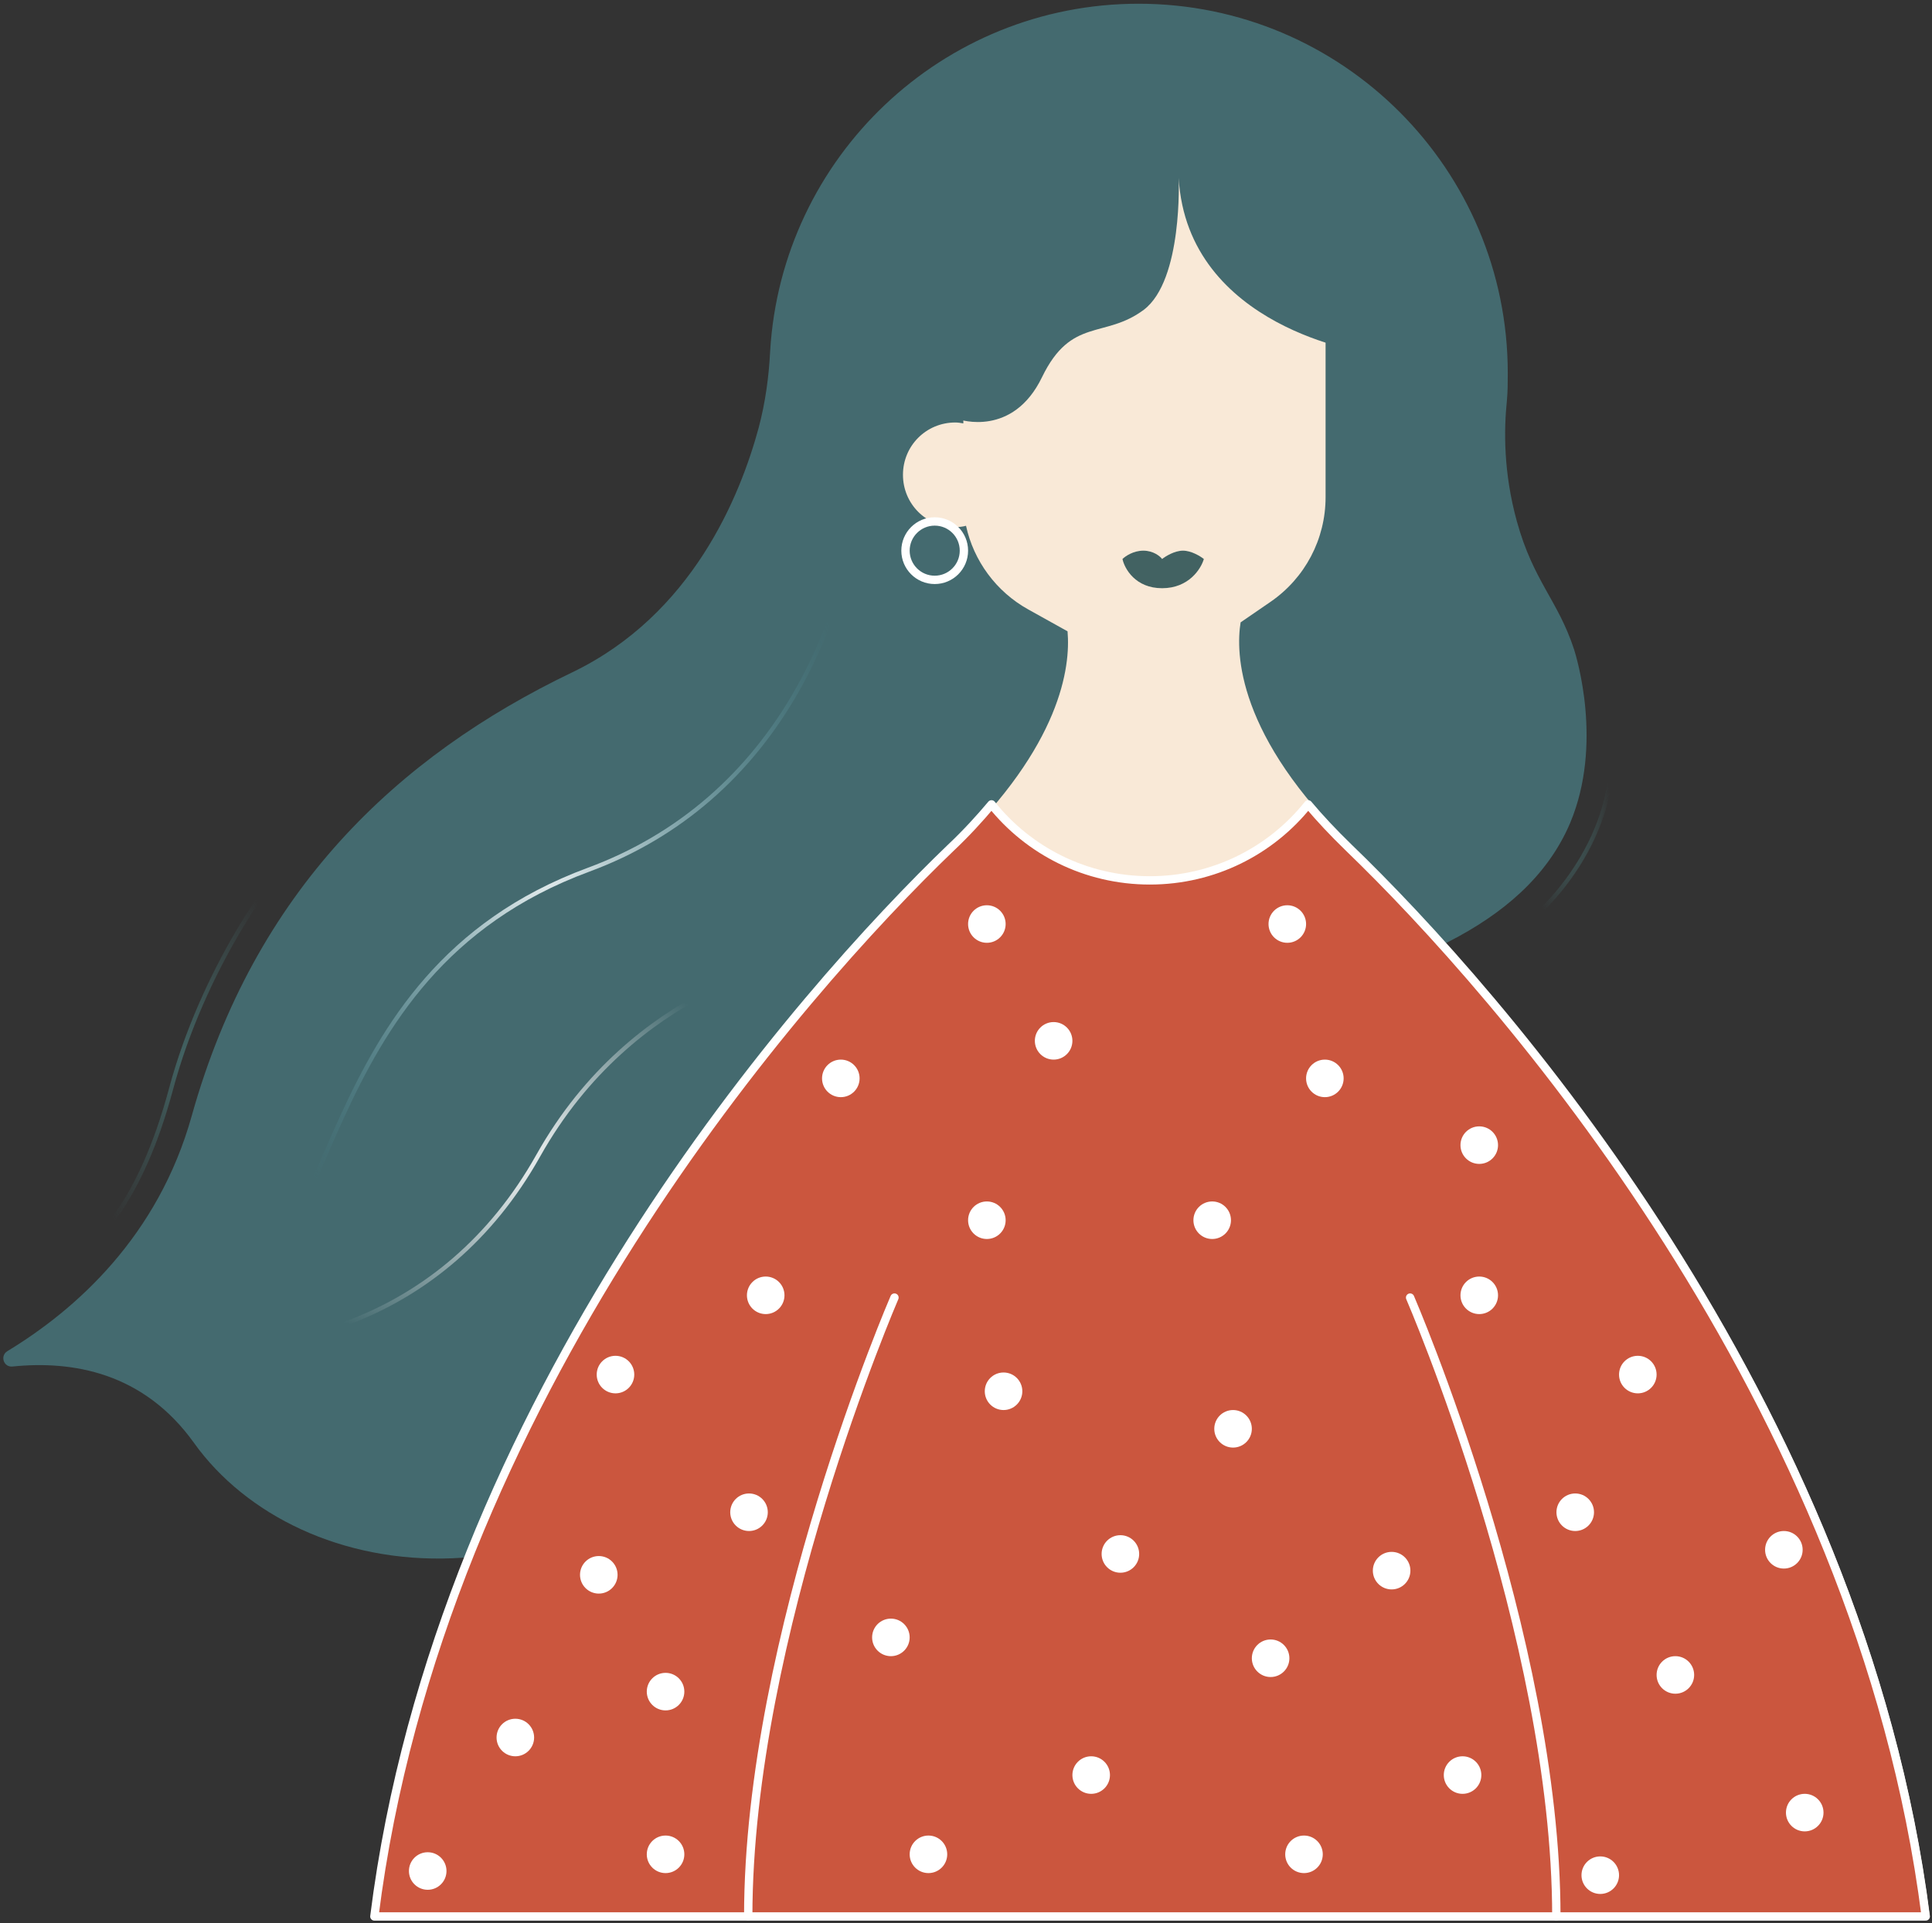 <svg width="463" height="461" viewBox="0 0 463 461" fill="none" xmlns="http://www.w3.org/2000/svg">
<rect x="0" y="0" width="463" height="461" fill="#333333" stroke="none"/>
<path d="M377.232 155.702C373.362 143.874 367.505 139.373 363.53 125.033C360.288 113.31 360.392 103.053 361.124 96.04C361.334 93.842 361.334 91.644 361.334 89.446C361.334 40.565 321.692 0.895 272.845 0.895C225.777 0.895 187.285 37.739 184.565 84.212C184.252 90.388 183.415 96.459 181.846 102.425C177.348 119.067 165.843 147.328 137.183 161.144C95.031 181.346 61.037 213.688 45.975 267.384C37.921 296.377 18.152 313.962 1.731 323.905C-0.047 325.057 0.894 327.778 2.986 327.569C17.316 326.104 34.365 328.93 46.498 345.886C71.287 380.532 138.857 391.522 190.841 326.208C229.437 277.642 253.39 255.033 279.748 245.403C289.79 241.74 293.241 243.938 308.617 239.542C332.674 232.738 365.204 223.423 376.291 197.255C384.24 178.31 377.755 157.376 377.232 155.702Z" fill="#446A6F"/>
<path d="M17 303C22.833 297.833 33.5 289 41 261C48.535 232.871 65.5 208.5 71.5 204.5" stroke="url(#paint0_diamond)" stroke-linecap="round"/>
<path d="M385.992 172.908C385.941 172.637 385.68 172.458 385.408 172.508C385.137 172.559 384.958 172.82 385.008 173.092L385.992 172.908ZM365.3 222.4C369.687 219.11 375.962 212.706 380.59 204.15C385.221 195.59 388.218 184.848 385.992 172.908L385.008 173.092C387.182 184.752 384.262 195.26 379.71 203.675C375.155 212.094 368.98 218.39 364.7 221.6L365.3 222.4Z" fill="url(#paint1_diamond)"/>
<path d="M49.5 311C83 307 72 234 141 208.5C185.058 192.218 208 148.5 208.5 92.5" stroke="url(#paint2_diamond)"/>
<path d="M43.5 322C66 325 106 318 129 277C152 236 191.5 230 191.5 230" stroke="url(#paint3_diamond)"/>
<path d="M324.21 203.212C296.345 176.414 296.131 156.477 297.31 149.189L304.49 144.258C312.743 138.577 317.673 129.251 317.673 119.176V77.372V42H230.862V77.372V101.49C230.219 101.382 229.576 101.275 228.933 101.275C221.967 101.275 216.394 106.849 216.394 113.816C216.394 120.784 221.967 126.357 228.933 126.357C229.79 126.357 230.755 126.25 231.505 126.036C233.327 134.397 238.686 141.793 246.402 146.08L255.834 151.332C256.584 159.907 254.226 178.665 228.719 203.212C193.459 237.19 106.219 335.482 90.679 459.392H276.089H277.054H462.464C446.817 335.482 359.578 237.19 324.21 203.212Z" fill="#F9E9D7"/>
<path d="M323.246 203.212C319.495 199.567 316.279 196.137 313.493 192.814C304.598 203.962 290.879 211.036 275.554 211.036C260.228 211.036 246.51 203.962 237.614 192.814C234.828 196.137 231.612 199.674 227.861 203.212C192.494 237.19 105.255 335.375 89.715 459.392H275.125H276.089H461.5C445.745 335.482 358.506 237.19 323.246 203.212Z" fill="#CB563E" stroke="white" stroke-width="2" stroke-miterlimit="10" stroke-linecap="round" stroke-linejoin="round"/>
<path d="M214.358 311.043C214.358 311.043 179.312 392.078 179.312 459.392" stroke="white" stroke-width="2" stroke-miterlimit="10" stroke-linecap="round" stroke-linejoin="round"/>
<path d="M337.929 311.043C337.929 311.043 372.974 392.078 372.974 459.392" stroke="white" stroke-width="2" stroke-miterlimit="10" stroke-linecap="round" stroke-linejoin="round"/>
<circle cx="252.5" cy="249.5" r="4.5" fill="white"/>
<circle cx="308.5" cy="221.5" r="4.5" fill="white"/>
<circle cx="290.5" cy="292.5" r="4.5" fill="white"/>
<circle cx="183.5" cy="310.5" r="4.5" fill="white"/>
<circle cx="201.5" cy="258.5" r="4.5" fill="white"/>
<circle cx="240.5" cy="333.5" r="4.5" fill="white"/>
<circle cx="236.5" cy="292.5" r="4.5" fill="white"/>
<circle cx="317.5" cy="258.5" r="4.5" fill="white"/>
<circle cx="354.5" cy="310.5" r="4.5" fill="white"/>
<circle cx="354.5" cy="274.5" r="4.5" fill="white"/>
<circle cx="236.5" cy="221.5" r="4.5" fill="white"/>
<circle cx="295.5" cy="342.5" r="4.5" fill="white"/>
<circle cx="333.5" cy="376.5" r="4.5" fill="white"/>
<circle cx="268.5" cy="372.5" r="4.5" fill="white"/>
<circle cx="213.5" cy="392.5" r="4.5" fill="white"/>
<circle cx="261.5" cy="425.5" r="4.5" fill="white"/>
<circle cx="222.5" cy="444.5" r="4.5" fill="white"/>
<circle cx="312.5" cy="444.5" r="4.5" fill="white"/>
<circle cx="304.5" cy="397.5" r="4.5" fill="white"/>
<circle cx="350.5" cy="425.5" r="4.5" fill="white"/>
<circle cx="432.5" cy="434.5" r="4.5" fill="white"/>
<circle cx="392.5" cy="329.5" r="4.5" fill="white"/>
<circle cx="427.5" cy="371.5" r="4.5" fill="white"/>
<circle cx="377.5" cy="362.5" r="4.5" fill="white"/>
<circle cx="401.5" cy="401.5" r="4.5" fill="white"/>
<circle cx="147.5" cy="329.5" r="4.5" fill="white"/>
<circle cx="159.5" cy="444.5" r="4.5" fill="white"/>
<circle cx="123.5" cy="416.5" r="4.5" fill="white"/>
<circle cx="179.5" cy="362.5" r="4.5" fill="white"/>
<circle cx="143.5" cy="377.5" r="4.5" fill="white"/>
<circle cx="159.5" cy="405.5" r="4.5" fill="white"/>
<circle cx="102.5" cy="448.5" r="4.5" fill="white"/>
<circle cx="383.5" cy="449.5" r="4.5" fill="white"/>
<circle cx="224" cy="132" r="7" stroke="white" stroke-width="2"/>
<path d="M282.468 42.659C282.468 42.659 283.514 67.151 274.1 74.269C264.687 81.282 256.737 75.944 249.729 90.388C242.721 104.937 229.856 100.541 229.856 100.541L205.799 101.169L219.919 35.227H327.654V84.526C327.654 84.631 284.56 78.665 282.468 42.659Z" fill="#446A6F"/>
<path d="M283.5 132C281.5 132 279.333 133.333 278.5 134C278 133.333 276.4 132 274 132C271.6 132 269.667 133.333 269 134C269.5 136.333 272.1 141 278.5 141C284.9 141 287.833 136.333 288.5 134C287.667 133.333 285.5 132 283.5 132Z" fill="#426262"/>
<defs>
<radialGradient id="paint0_diamond" cx="0" cy="0" r="1" gradientUnits="userSpaceOnUse" gradientTransform="translate(44.25 253.75) rotate(90) scale(49.25 27.25)">
<stop stop-color="#426262"/>
<stop offset="1" stop-color="#426262" stop-opacity="0"/>
</radialGradient>
<radialGradient id="paint1_diamond" cx="0" cy="0" r="1" gradientUnits="userSpaceOnUse" gradientTransform="translate(375.621 197.5) rotate(90) scale(24.5 10.621)">
<stop stop-color="#426262"/>
<stop offset="1" stop-color="#426262" stop-opacity="0"/>
</radialGradient>
<radialGradient id="paint2_diamond" cx="0" cy="0" r="1" gradientUnits="userSpaceOnUse" gradientTransform="translate(129 201.75) rotate(90) scale(109.25 79.5)">
<stop stop-color="white"/>
<stop offset="1" stop-color="#4592A0" stop-opacity="0"/>
</radialGradient>
<radialGradient id="paint3_diamond" cx="0" cy="0" r="1" gradientUnits="userSpaceOnUse" gradientTransform="translate(117.5 276.305) rotate(90) scale(46.305 74)">
<stop stop-color="white"/>
<stop offset="1" stop-color="white" stop-opacity="0"/>
</radialGradient>
</defs>
</svg>
